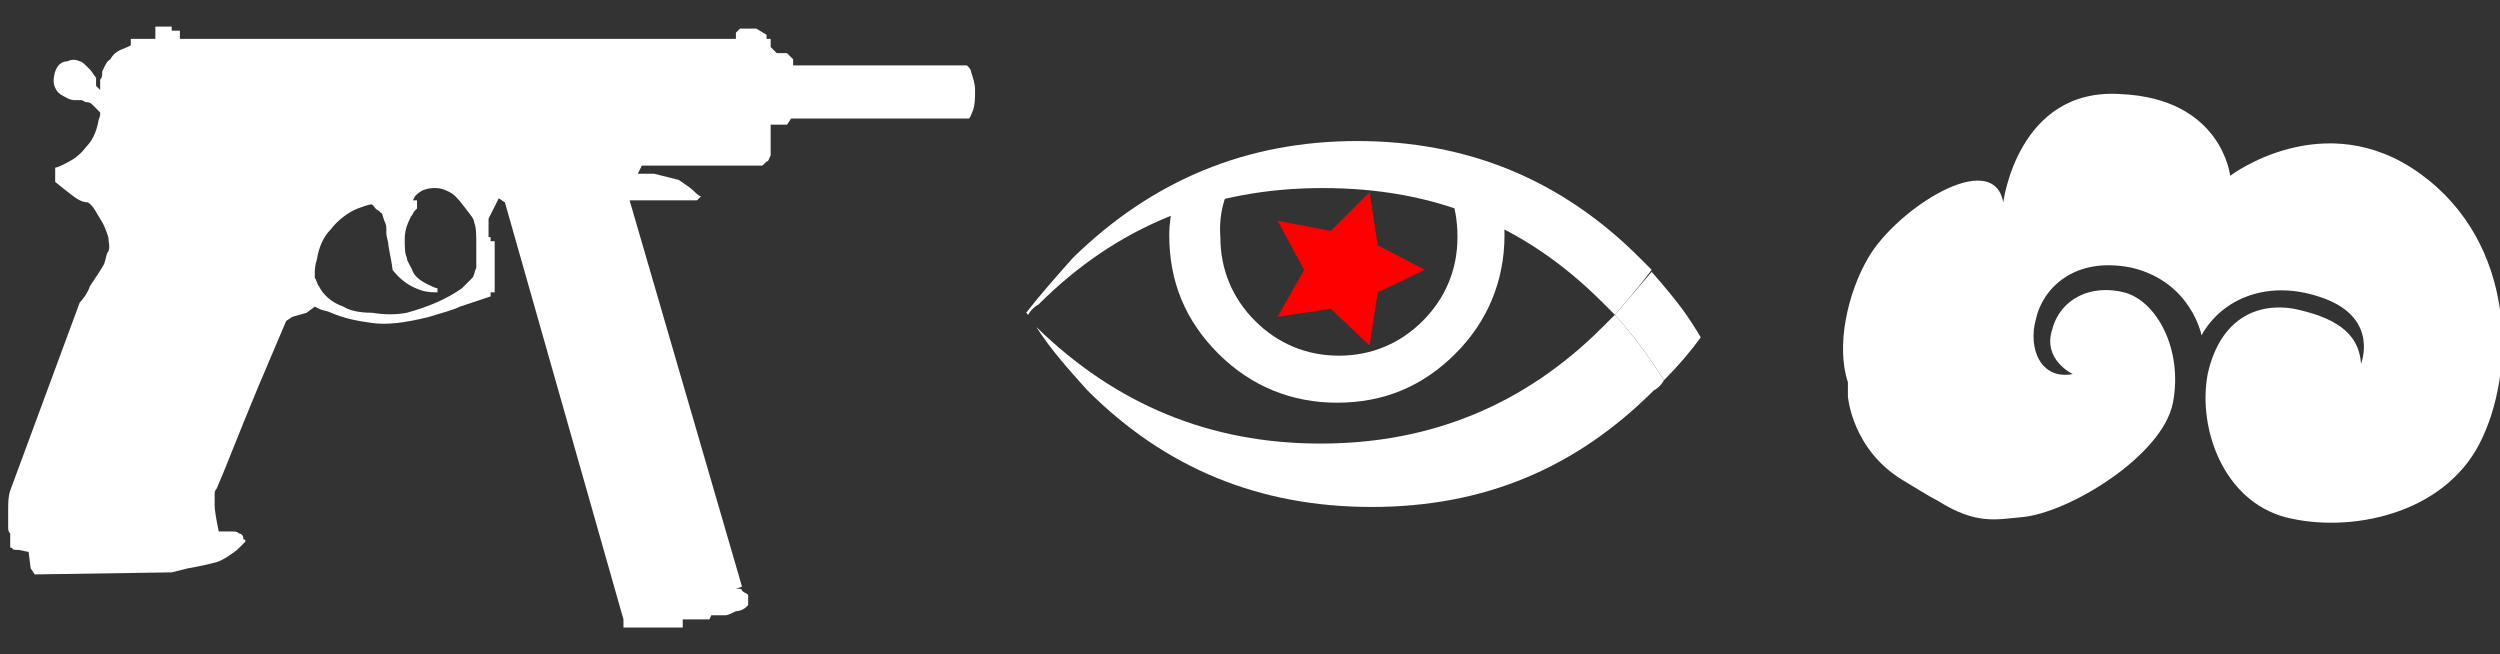 <?xml version="1.0" encoding="utf-8"?>
<!-- Generator: Adobe Illustrator 21.0.2, SVG Export Plug-In . SVG Version: 6.00 Build 0)  -->
<svg version="1.1" id="Слой_1" xmlns="http://www.w3.org/2000/svg" xmlns:xlink="http://www.w3.org/1999/xlink" x="0px" y="0px"
	 width="122.3px" height="32px" viewBox="0 0 122.3 32" enable-background="new 0 0 122.3 32" xml:space="preserve">
<rect x="0" y="0" width="122.3" height="32" fill="#333333" stroke="none"/>
<g id="Selected_Items">
	<g>
		<g id="Selected_Items_5_">
			<path fill="#FFFFFF" d="M8.4,1.3v0.2l0.4,0v0.4L36,1.9V1.6l0.2-0.2l0.8,0l0.5,0.3v0.2h0.2v0.4L38,2.6h0.5l0.1,0.1
				c0.1,0.1,0.1,0.1,0.2,0.2c0,0.1,0,0.1,0,0.2c0,0,0,0.1,0,0.1h8.5l0.1,0.1c0,0,0.1,0.1,0.1,0.2c0.1,0.3,0.2,0.6,0.2,0.9
				c0,0.4,0,0.7-0.1,1c-0.1,0.2-0.1,0.3-0.2,0.4l-8.7,0l-0.2,0.3h-0.8v1.5c-0.1,0.2-0.1,0.3-0.2,0.3c-0.1,0.1-0.1,0.1-0.2,0.2
				l-0.1,0h-5.8l-0.2,0.4H32c0.4,0.1,0.8,0.2,1.2,0.3C33.5,9,33.8,9.2,34,9.4c0.1,0.1,0.2,0.2,0.3,0.2l-0.2,0.2h-3.3l5.5,18.9
				L36,28.8l0.1,0c0.1,0,0.2,0,0.2,0.1c0.1,0.1,0.2,0.1,0.3,0.2v0.5c0,0-0.1,0.1-0.1,0.1c-0.1,0.1-0.3,0.2-0.5,0.2
				c-0.2,0.1-0.4,0.2-0.5,0.2l-0.2,0h-0.5l-0.1,0.2h-1.3v0.4h-2.9v-0.4L24.7,9.9l-0.3-0.2l-0.5,1l0,0.9h0.1l0,0.2l0.2,0v2.5l-0.2,0
				v0.2l-1.5,0.5c-0.4,0.2-0.9,0.3-1.5,0.5c-1.2,0.3-2.1,0.4-2.8,0.3c-0.7-0.1-1.3-0.2-2-0.5c-0.2-0.1-0.4-0.1-0.6-0.2l-0.2-0.1
				l-0.4,0.3l-0.7,0.2L14,15.7L12.6,19c-1,2.4-1.6,4-2,4.9c-0.1,0.1-0.1,0.2-0.1,0.3c0,0.2,0,0.3,0,0.5c0,0.3,0.1,0.8,0.2,1.3l0.7,0
				c0.1,0,0.2,0,0.3,0.1c0.1,0,0.2,0.1,0.2,0.2c0,0.1,0,0.1,0.1,0.1l0,0.1l-0.4,0.4c-0.4,0.3-0.7,0.5-1,0.6
				c-0.4,0.1-0.8,0.2-1.4,0.3L8.4,28l-6.7,0.1l-0.2-0.3l-0.1-0.8l-0.5-0.1c-0.2,0-0.3,0-0.3-0.1c-0.1,0-0.1,0-0.1-0.1l0-0.1
				c0-0.1,0-0.3,0-0.5c-0.1-0.1-0.1-0.2-0.1-0.3c0-0.2,0-0.4,0-0.8c0-0.4,0-0.7,0.1-1l3.4-9.2c0.2-0.2,0.4-0.5,0.5-0.8
				c0.4-0.6,0.6-0.9,0.7-1.1c0.1-0.3,0.1-0.5,0.2-0.6c0.1-0.2,0-0.5,0-0.7c-0.1-0.3-0.2-0.6-0.4-0.9c-0.2-0.3-0.3-0.6-0.6-0.8
				C3.9,9.9,3.6,9.6,3.2,9.3L2.7,8.9V8.2c0.1,0,0.3-0.1,0.5-0.2c0.4-0.2,0.7-0.4,1-0.8C4.5,6.9,4.7,6.5,4.8,6c0-0.1,0.1-0.3,0.1-0.4
				V5.5c0,0-0.1-0.1-0.1-0.1C4.7,5.3,4.6,5.2,4.5,5.1C4.4,5,4.3,5,4.2,5L4,4.9c-0.1,0-0.2,0-0.3,0c-0.3,0-0.4-0.1-0.6-0.2
				C2.9,4.6,2.8,4.5,2.7,4.3c-0.1-0.2-0.1-0.5,0-0.8C2.8,3.2,3,3,3.3,3c0.2-0.1,0.4-0.1,0.6,0C4,3,4.1,3.1,4.4,3.4
				c0.1,0.1,0.2,0.3,0.3,0.4v0.4l0.2,0.2l0-0.5C5,3.8,5,3.7,5,3.5C5.1,3.3,5.2,3,5.4,2.9C5.5,2.7,5.7,2.5,6,2.4
				c0.2-0.1,0.3-0.1,0.4-0.2V1.9h1.2V1.3H8.4z M18.2,10c-0.2,0-0.4,0.1-0.7,0.2c-0.5,0.2-1,0.6-1.3,1c-0.4,0.4-0.6,0.9-0.7,1.5
				c-0.1,0.3-0.1,0.5-0.1,0.7l0,0.2c0.1,0.1,0.1,0.3,0.2,0.4c0.2,0.4,0.6,0.8,1.2,1c0.3,0.2,0.8,0.3,1.4,0.3c0.6,0.1,1.2,0.1,1.7,0
				c1.1-0.3,2-0.7,2.7-1.2c0.2-0.2,0.3-0.3,0.5-0.5c0.1-0.1,0.1-0.3,0.2-0.5c0-0.1,0-0.4,0-1c0-0.6,0-1-0.1-1.2
				c0-0.2-0.2-0.4-0.5-0.8c-0.3-0.4-0.5-0.6-0.7-0.7c-0.2-0.1-0.4-0.2-0.7-0.2c-0.2,0-0.3,0-0.6,0.1c-0.2,0.1-0.3,0.2-0.4,0.3
				l-0.1,0.2l0.2,0l0,0.4c0,0-0.1,0.1-0.1,0.1c-0.1,0.1-0.1,0.2-0.2,0.3c-0.2,0.4-0.3,0.7-0.3,1.1c0,0.4,0,0.7,0.1,0.9
				c0,0.2,0.2,0.4,0.3,0.7c0.1,0.2,0.3,0.4,0.7,0.6c0.2,0.1,0.4,0.2,0.5,0.2v0.2c-0.2,0-0.5,0-0.8-0.1c-0.6-0.2-1-0.5-1.4-1
				C19.2,13,19.1,12.6,19,12c0-0.2-0.1-0.4-0.1-0.6v-0.2c0-0.1,0-0.2-0.1-0.4c-0.1-0.3-0.1-0.4-0.2-0.4c0-0.1-0.2-0.1-0.3-0.3
				L18.2,10z"/>
		</g>
	</g>
</g>
<g id="guides">
</g>
<g id="Flash_2_">
	<path fill="#FFFFFF" d="M73.6,11.5c0,2.2-0.8,4.2-2.4,5.8c-1.6,1.6-3.5,2.4-5.8,2.4c-2.2,0-4.2-0.8-5.8-2.4
		c-1.6-1.6-2.4-3.5-2.4-5.8c0-0.6,0.1-1.1,0.2-1.7c0.2-0.1,0.4-0.1,0.6-0.3c0.8-0.4,1.5-0.8,2.3-1.1c0.1,0,0.3-0.1,0.4-0.2
		c-0.7,1-1.1,2.1-1,3.4c0,1.6,0.6,3,1.7,4.1c1.1,1.1,2.5,1.7,4.1,1.7c1.6,0,3-0.6,4.1-1.7c1.1-1.1,1.7-2.5,1.7-4.1
		c0-1.6-0.5-2.9-1.6-4.1c0.7,0.2,1.4,0.4,2.1,0.8c0,0,0,0,0,0c0.4,0.2,0.8,0.4,1.2,0.5C73.5,9.8,73.6,10.6,73.6,11.5z"/>
	<path fill="#FFFFFF" d="M81.4,18.6c-0.7-1.1-1.5-2.2-2.4-3.2c-0.2,0.2-0.4,0.4-0.6,0.6c-3.8,3.8-8.4,5.7-13.8,5.7s-10-1.9-13.9-5.7
		L50.7,16c0.7,1.1,1.6,2.1,2.5,3.1c3.8,3.8,8.4,5.7,13.9,5.7s10-1.9,13.8-5.7C81.1,19,81.3,18.8,81.4,18.6L81.4,18.6z"/>
	<path fill="#FFFFFF" d="M79,15.4c0.9,1,1.7,2.1,2.4,3.2c0.7-0.7,1.3-1.4,1.8-2.1c-0.6-1-1-1.6-2.4-3.2C80.2,14,79.6,14.7,79,15.4
		L79,15.4z"/>
	<polygon fill="#FF0000" points="69.7,13.2 67.4,14.3 67,16.9 65.1,15.1 62.5,15.5 63.8,13.2 62.5,10.8 65.1,11.3 67,9.4 67.4,12 	
		"/>
	<path fill="#FFFFFF" d="M78.4,14.8c0.2,0.2,0.4,0.4,0.6,0.6c0.6-0.7,1.2-1.4,1.8-2.2c-0.2-0.2-0.4-0.4-0.6-0.6
		c-3.8-3.8-8.4-5.7-13.8-5.7c-5.4,0-10,1.9-13.9,5.7c-0.8,0.9-1.6,1.8-2.3,2.7l0.1,0.1c0.1-0.2,0.3-0.4,0.5-0.5
		c3.8-3.8,8.4-5.7,13.9-5.7S74.6,11,78.4,14.8L78.4,14.8z"/>
</g>
<path fill="#FFFFFF" d="M90.4,19.4c0,0,0.2,2.6,2.7,4.1c0.5,0.3,1.3,0.8,1.7,1c1.9,1.2,2.9,0.9,4.1,0.8c2.3-0.2,6.9-3,7.4-5.6
	c0.5-2.6-0.8-5-2.4-5.4c-1.6-0.4-3.1,0.3-3.5,1.8c-0.5,1.5,1,2.2,1,2.2c-1.6,0.3-2.2-1.3-1.8-2.7c0.3-1.4,1.8-3.1,4.7-2.5
	c2.9,0.7,3.4,3.3,3.4,3.3c1-1.8,3.3-2.8,6-1.8s1.8,3.2,1.8,3.2c-0.1-1.6-1.4-2.3-3.3-2.7c-1.8-0.3-3.6,0.5-4.2,3.2
	c-0.5,2.7,0.8,6.2,3.8,7c3.1,0.8,7.7-0.1,9.5-3.6c1.8-3.5,1.8-9.8-2.9-13.2s-9.3,0.1-9.3,0.1s-0.4-3.8-5.4-4c-5-0.3-5.7,5.3-5.7,5.3
	c-0.5-2.7-5.2,0.3-6.6,2.7c-1,1.7-1.6,4.3-1,6.1C90.4,19,90.4,19.4,90.4,19.4z"/>
</svg>
